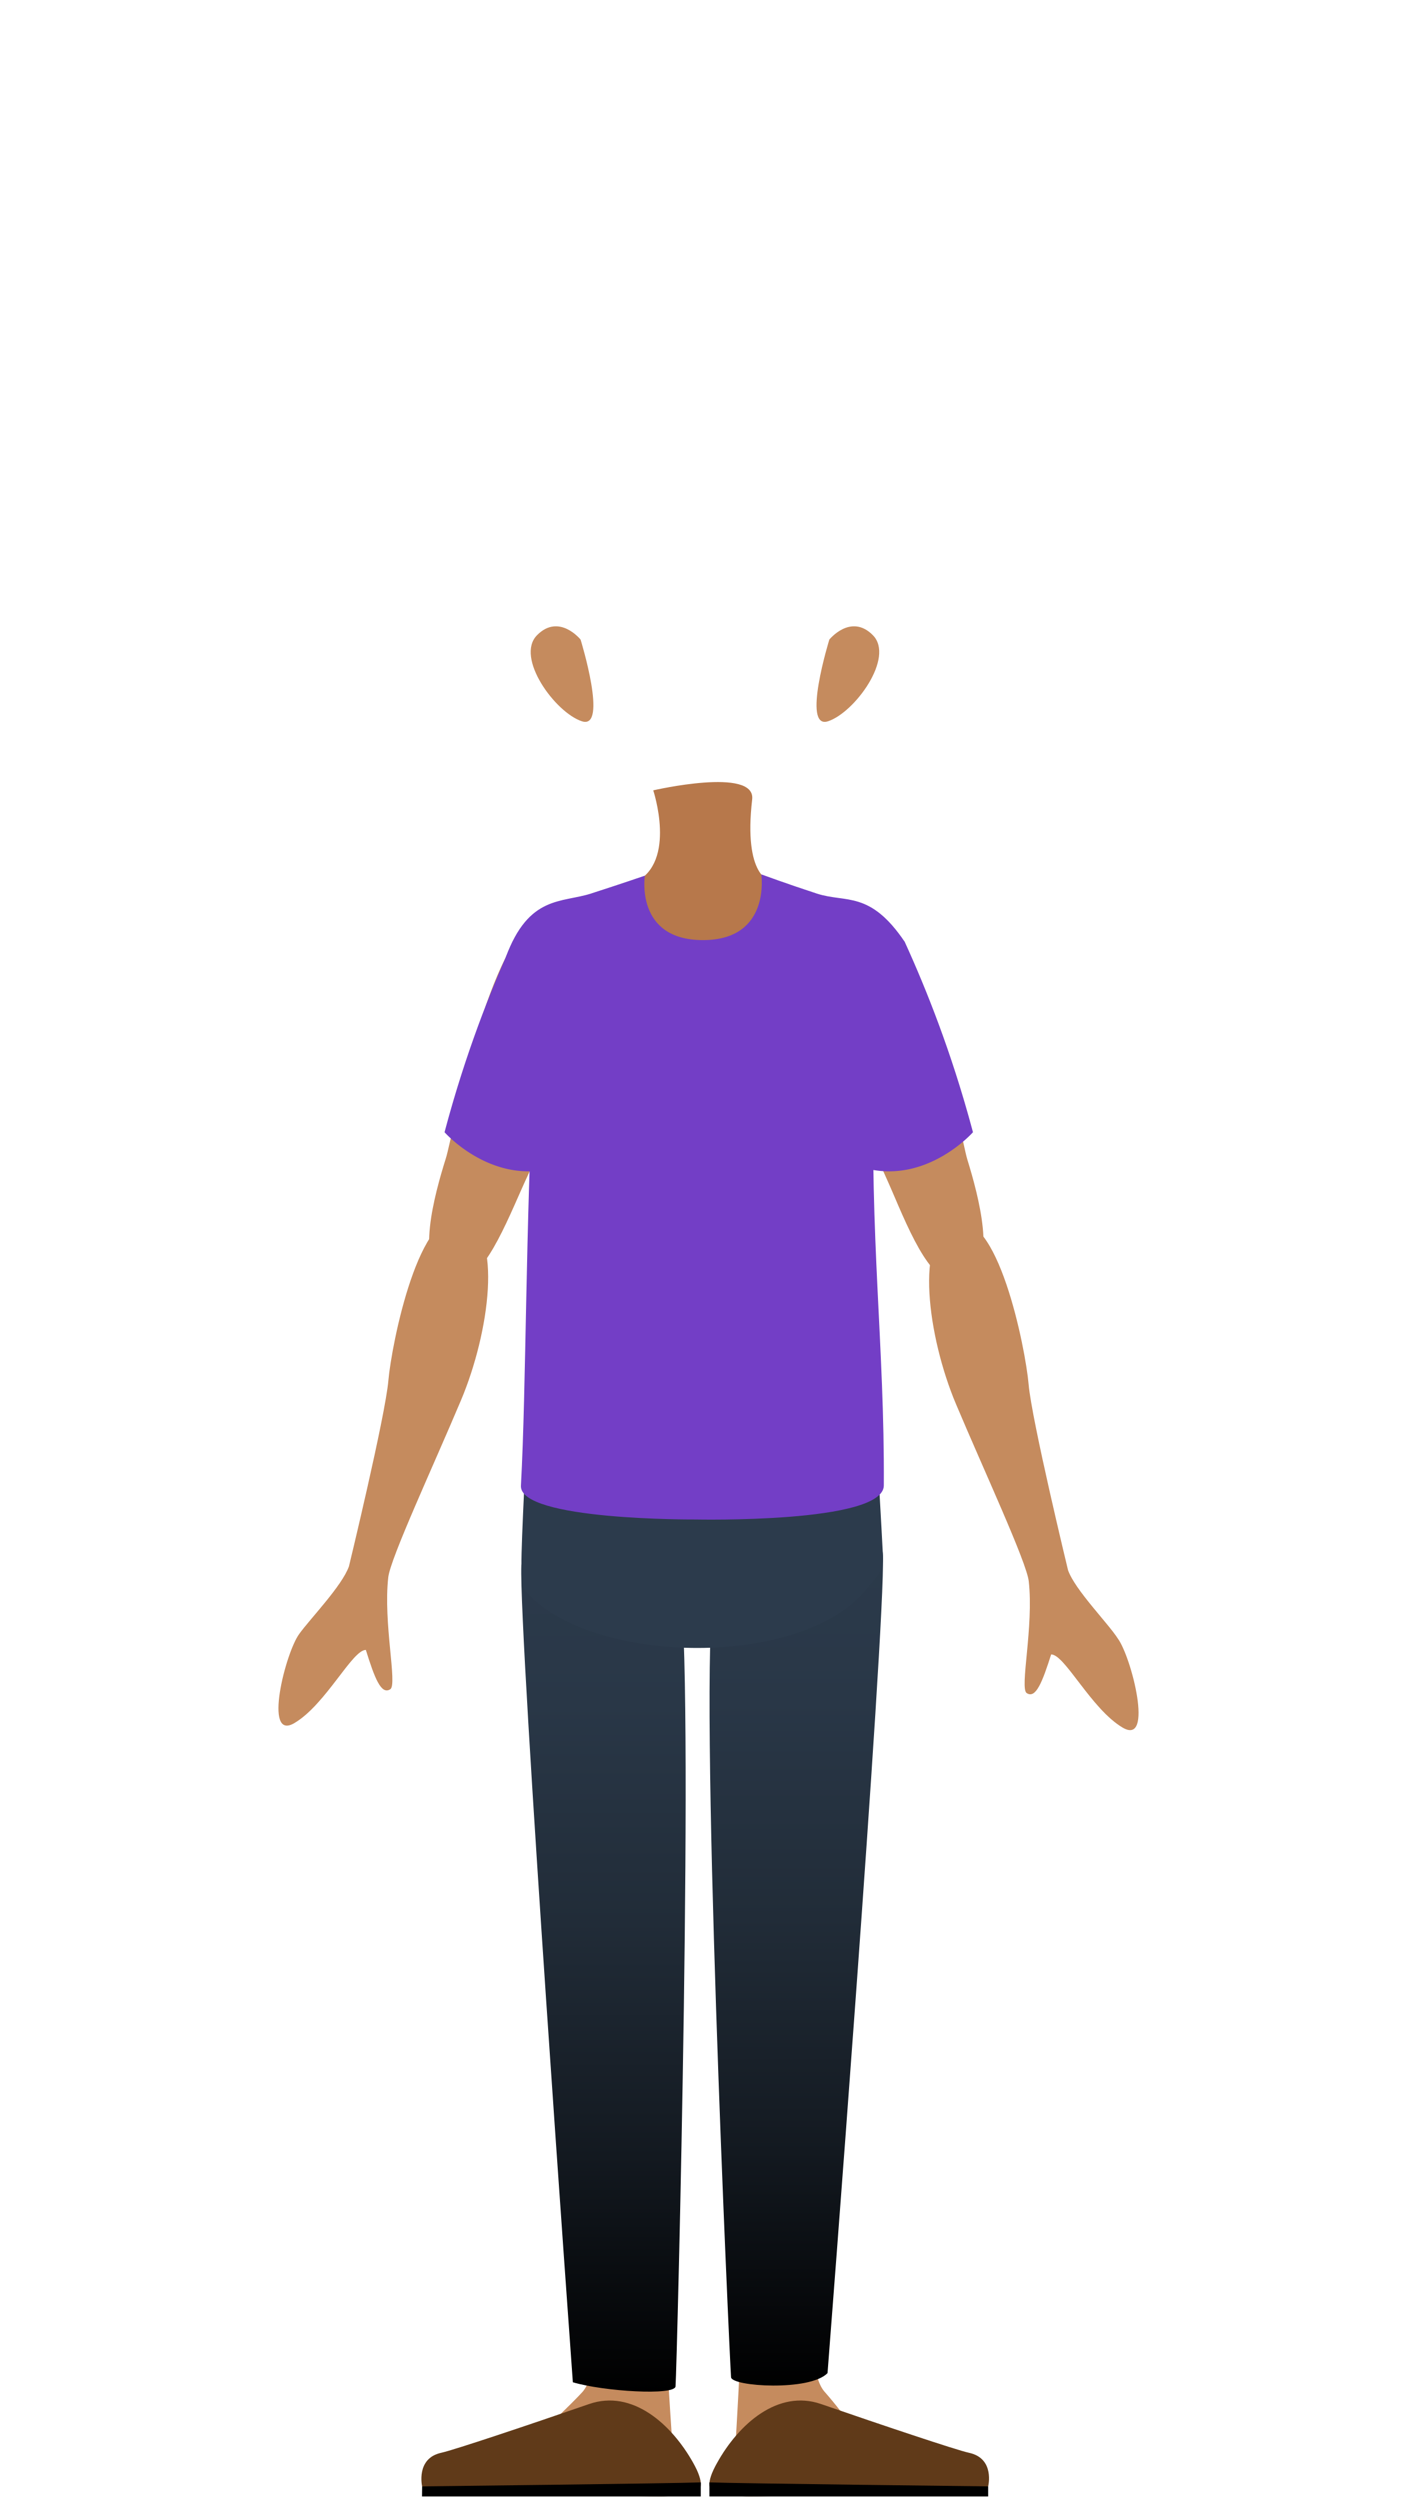 <svg xmlns="http://www.w3.org/2000/svg" xmlns:xlink="http://www.w3.org/1999/xlink" width="110" height="194" viewBox="0 0 110 194"><defs><linearGradient id="New_Gradient_Swatch_4" x1="61.82" y1="117.92" x2="61.82" y2="185.12" gradientUnits="userSpaceOnUse"><stop offset="0" stop-color="#2c3b4c"/><stop offset="0.21" stop-color="#293747"/><stop offset="0.46" stop-color="#212c38"/><stop offset="0.73" stop-color="#131920"/><stop offset="1"/></linearGradient><linearGradient id="New_Gradient_Swatch_4-2" x1="46.85" y1="118.13" x2="46.85" y2="185.59" xlink:href="#New_Gradient_Swatch_4"/></defs><title>landian-36-body</title><g id="landians"><path d="M67.48,70.48C72.14,73,74.45,87.84,75.1,90c.85,2.75,2.33,8.25,0,9.31s-4-2.54-5.71-6.56S63.88,81.13,63,78.1C62,74.29,62.83,67.94,67.48,70.48Z" fill="#c58b5e"/><path d="M42.35,70.49C37.67,73,35.27,87.81,34.6,89.92c-.86,2.74-2.38,8.23-.06,9.31s4-2.52,5.76-6.53,5.58-11.53,6.44-14.56C47.82,74.34,47,68,42.35,70.49Z" fill="#c58b5e"/><path d="M63.87,177.07s-1.6,6.63.18,8.57a34.16,34.16,0,0,1,3.46,4.74L57,191.3s.62-9.88.62-13.4S63.87,177.07,63.87,177.07Z" fill="#c58b5e"/><path d="M64.24,184.15s4.51-58,4.3-63.42-12.13-2.21-13.11,2.69c-1.24,6.23,1.22,59.78,1.32,61.05C56.81,185.2,62.87,185.57,64.24,184.15Z" fill="url(#New_Gradient_Swatch_4)"/><path d="M45.37,177.07s1.6,6.63-.18,8.57-8.48,8-8.48,8l15.52-3.5s-.63-8.72-.63-12.24S45.37,177.07,45.37,177.07Z" fill="#c58b5e"/><path d="M44.47,184.86s-4.2-58-4-63.38,11.27-3.74,12.25,1.15c1.24,6.23-.17,61.28-.28,62.55C52.39,185.91,46.85,185.57,44.47,184.86Z" fill="url(#New_Gradient_Swatch_4-2)"/><path d="M50.71,61.33s1.85,5.55-1.4,7.13c-.09.05-1.39.54-1.36,1.46.15,5.63,3.76,25,6.65,25.21,2.17.14,5.55-18.78,6.86-25.81.12-.68-.34-.75-1.63-.94,0,0-2.14-.3-1.44-6.35C58.68,59.49,50.71,61.33,50.71,61.33Z" fill="#b7784b"/><path d="M40.9,111.43s-.45,8.34-.42,10c0,1.21,0,1.72.56,2.3,5.19,5.46,21.14,5.72,26.16-.34.81-1,1.41-1.4,1.34-2.71-.07-1.55-.54-9.6-.54-9.6Z" fill="#2c3b4c"/><path d="M82.91,121.84s-2.82-11.64-3.06-14.42S77.44,93.68,74,94.89c-3,1.06-2,8.82.21,14.06s5.48,12.26,5.65,13.75c.4,3.52-.72,8.31-.16,8.68.71.47,1.22-.87,1.9-3,1.06,0,3.11,4.24,5.55,5.68s.69-5.47-.38-6.92C86,125.94,83.44,123.36,82.91,121.84Z" fill="#c58b5e"/><path d="M27.09,121.54s2.82-11.64,3.06-14.42S32.56,93.38,36,94.58c3.05,1.07,2,8.83-.21,14.07s-5.48,12.26-5.65,13.75c-.4,3.52.72,8.31.16,8.68-.71.47-1.22-.87-1.9-3.05-1.06,0-3.11,4.24-5.55,5.68s-.69-5.47.38-6.92C24.05,125.64,26.56,123.06,27.09,121.54Z" fill="#c58b5e"/><path d="M45.07,49.63s-1.67-2.07-3.38-.34,1.41,6,3.48,6.68S45.07,49.63,45.07,49.63Z" fill="#c58b5e"/><path d="M64.38,49.63s1.67-2.07,3.38-.34-1.41,6-3.48,6.68S64.38,49.63,64.38,49.63Z" fill="#c58b5e"/><path d="M70.23,73.08a93.41,93.41,0,0,1,5.3,14.78s-3.39,3.84-8,2.88c0,0-2.44-8.51-2.21-11.52S66.36,72.24,70.23,73.08Z" fill="#733ec6"/><path d="M39.8,73.08a92.84,92.84,0,0,0-5.29,14.78s3.39,3.84,8,2.88c0,0,2.43-8.51,2.21-11.52S43.68,72.24,39.8,73.08Z" fill="#733ec6"/><path d="M67.84,83.15c0-1.13,2.39-10.07,2.39-10.07-2.71-4-4.55-3-6.82-3.74s-4.31-1.49-4.31-1.49.77,5.1-4.53,5.1-4.51-5-4.51-5-1.92.66-4.19,1.39-4.82.12-6.6,4.92c0,0,2.23,7.76,2.17,8.89-.65,12-.58,24.33-1,32.12C40.24,118,54,117.91,54,117.91s14.6.32,14.61-2.64C68.67,104.32,67.5,96.21,67.84,83.15Z" fill="#733ec6"/><path d="M34.26,190.33c-2,.43-1.49,2.61-1.49,2.61.58.06,17.75.9,18.93.76s3.9.59,2.11-2.59c-1.68-3-4.72-5.72-8.08-4.56C41.05,188.17,35.26,190.11,34.26,190.33Z" fill="#603a19"/><path d="M32.77,192.94s19.56-.23,21.63-.31v1.09H32.76Z"/><path d="M75.21,190.33c2.05.43,1.5,2.61,1.5,2.61-.59.06-17.75.9-18.94.76s-3.9.59-2.1-2.59c1.67-3,4.71-5.72,8.07-4.56C68.43,188.17,74.21,190.11,75.21,190.33Z" fill="#603a19"/><path d="M76.71,192.94s-19.57-.23-21.64-.31v1.09H76.71Z"/></g></svg>